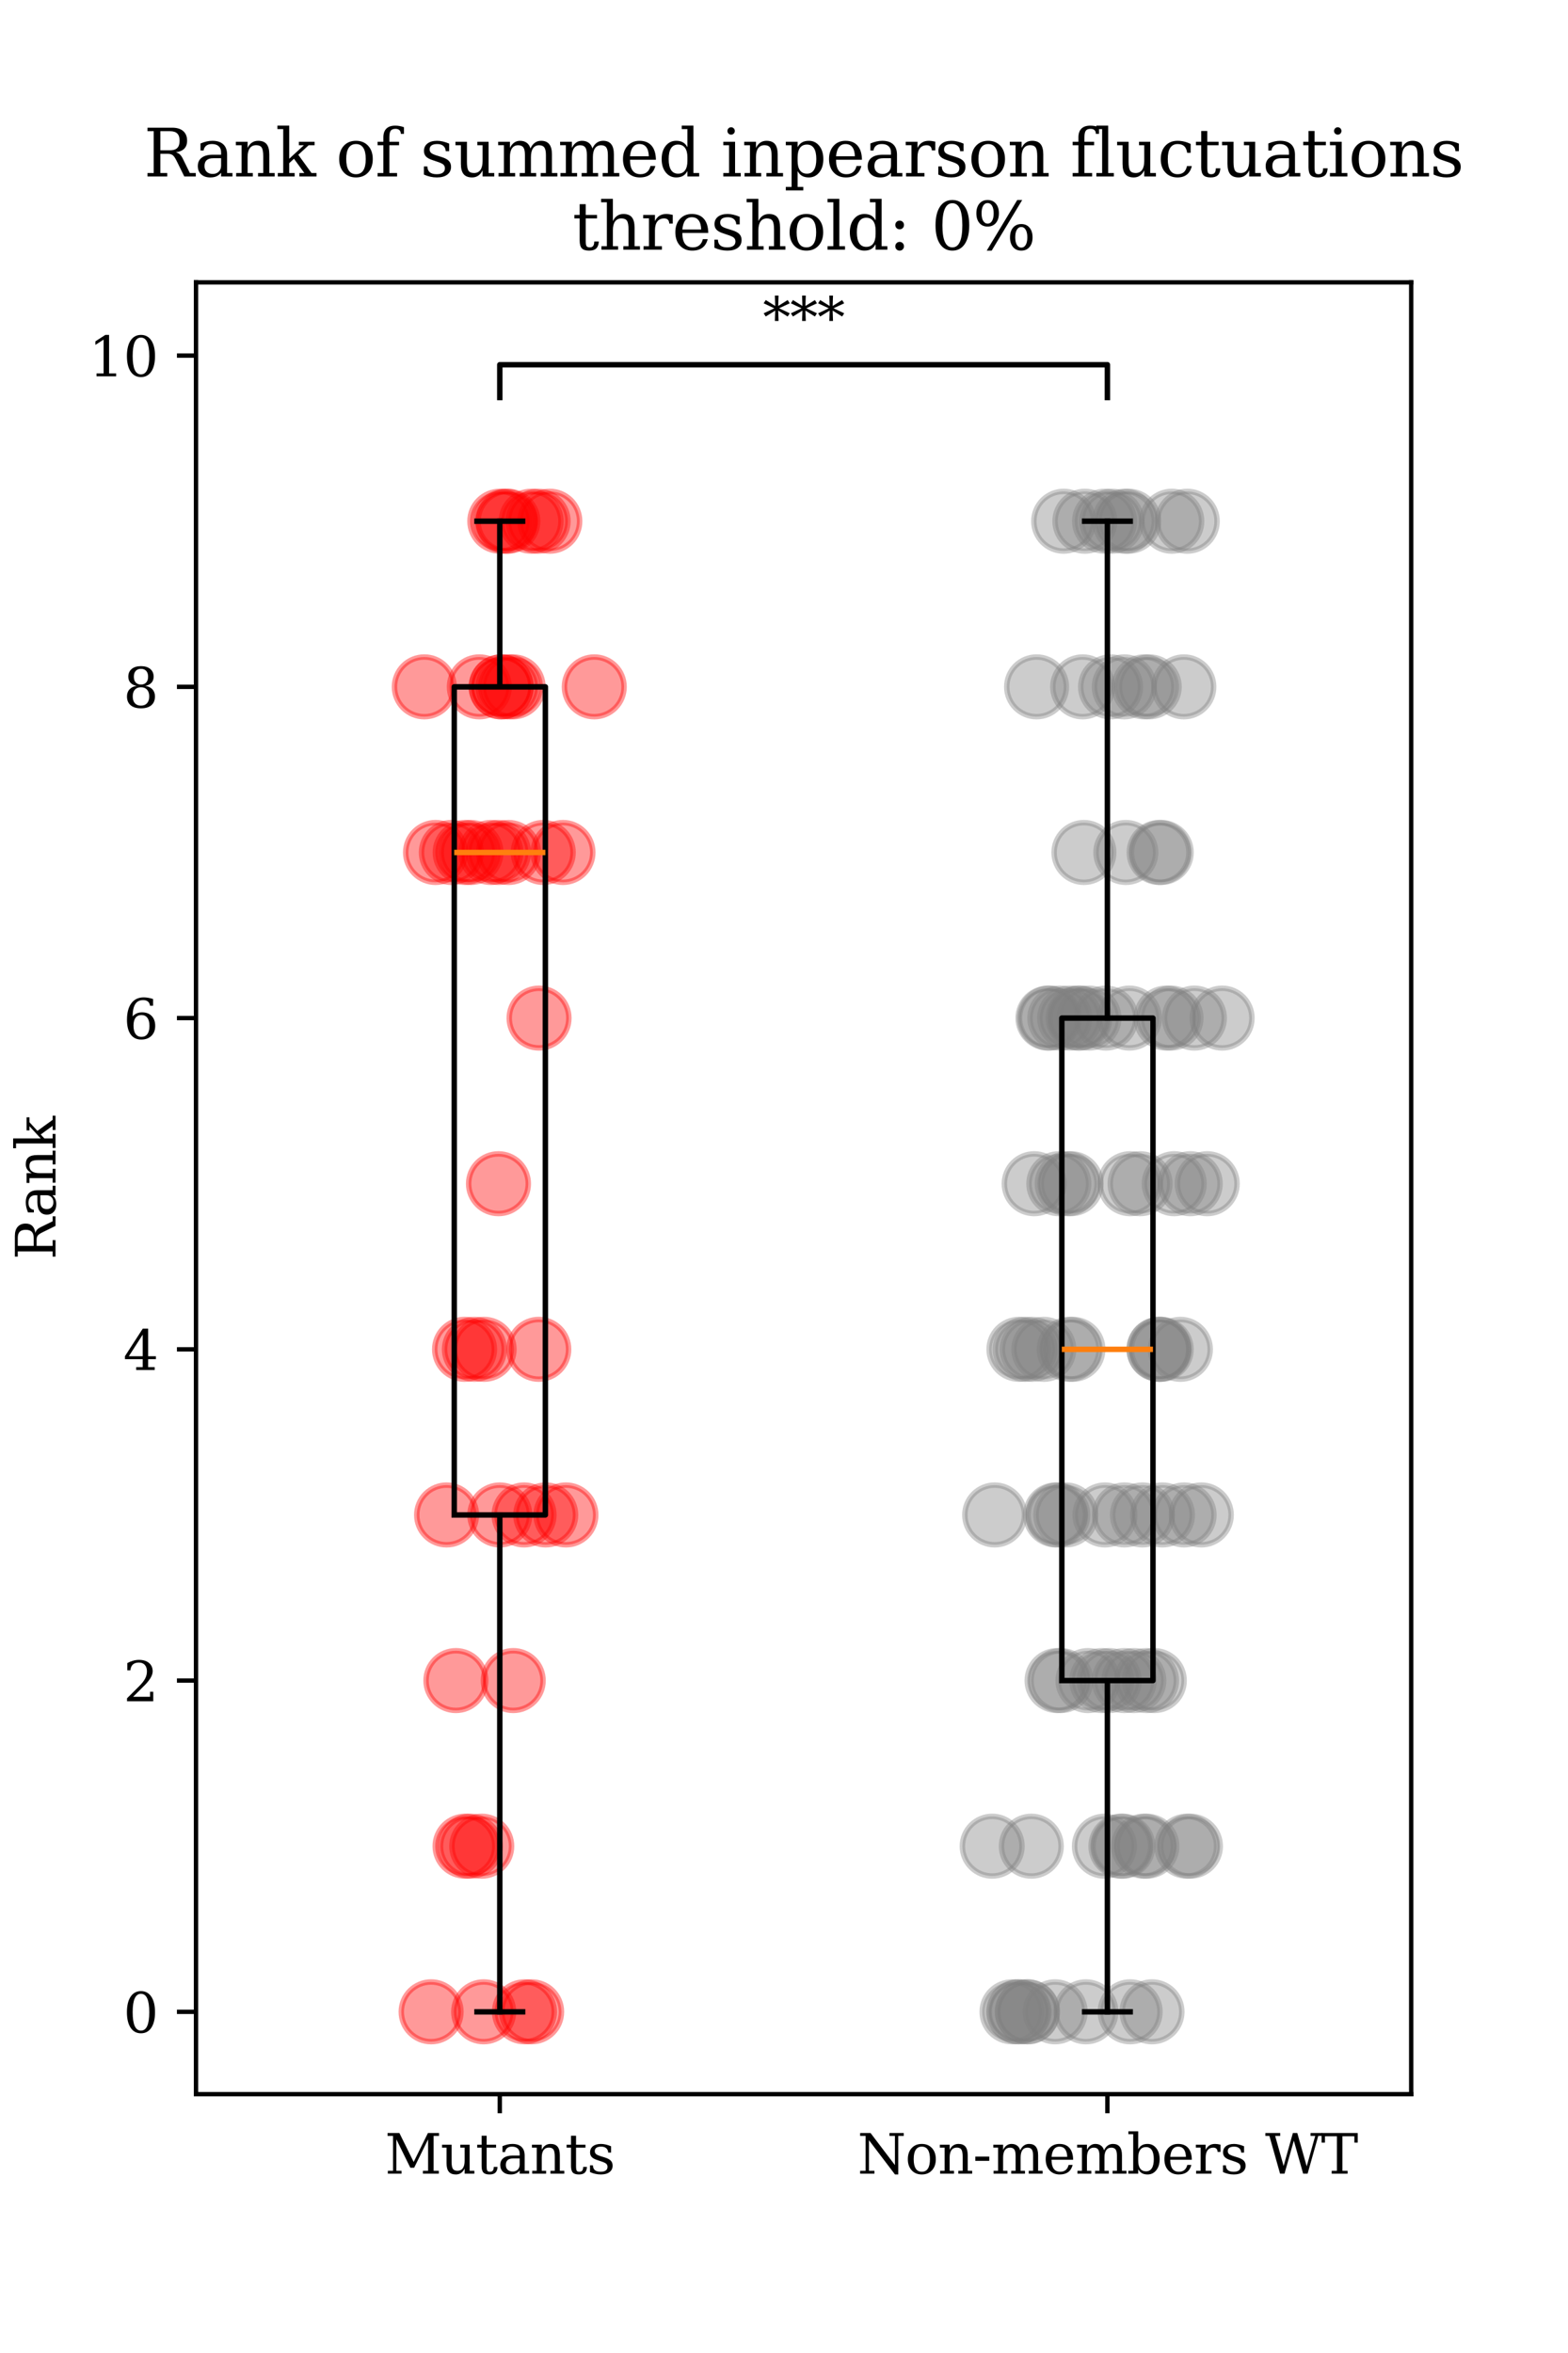 <?xml version="1.0" encoding="utf-8" standalone="no"?>
<!DOCTYPE svg PUBLIC "-//W3C//DTD SVG 1.1//EN"
  "http://www.w3.org/Graphics/SVG/1.1/DTD/svg11.dtd">
<svg xmlns:xlink="http://www.w3.org/1999/xlink" width="288pt" height="432pt" viewBox="0 0 288 432" xmlns="http://www.w3.org/2000/svg" version="1.1">
 <defs>
  <style type="text/css">*{stroke-linejoin: round; stroke-linecap: butt}</style>
 </defs>
 <g id="figure_1">
  <g id="patch_1">
   <path d="M 0 432 
L 288 432 
L 288 0 
L 0 0 
z
" style="fill: #ffffff"/>
  </g>
  <g id="axes_1">
   <g id="patch_2">
    <path d="M 36 384.48 
L 259.2 384.48 
L 259.2 51.84 
L 36 51.84 
z
" style="fill: #ffffff"/>
   </g>
   <g id="PathCollection_1">
    <defs>
     <path id="mc7e8ba109c" d="M 0 5.477 
C 1.453 5.477 2.846 4.9 3.873 3.873 
C 4.9 2.846 5.477 1.453 5.477 0 
C 5.477 -1.453 4.9 -2.846 3.873 -3.873 
C 2.846 -4.9 1.453 -5.477 0 -5.477 
C -1.453 -5.477 -2.846 -4.9 -3.873 -3.873 
C -4.9 -2.846 -5.477 -1.453 -5.477 0 
C -5.477 1.453 -4.9 2.846 -3.873 3.873 
C -2.846 4.9 -1.453 5.477 0 5.477 
z
" style="stroke: #ff0000; stroke-opacity: 0.4"/>
    </defs>
    <g clip-path="url(#pdf84e45574)">
     <use xlink:href="#mc7e8ba109c" x="85.325" y="247.731" style="fill: #ff0000; fill-opacity: 0.4; stroke: #ff0000; stroke-opacity: 0.4"/>
     <use xlink:href="#mc7e8ba109c" x="88.04" y="126.102" style="fill: #ff0000; fill-opacity: 0.4; stroke: #ff0000; stroke-opacity: 0.4"/>
     <use xlink:href="#mc7e8ba109c" x="94.266" y="308.546" style="fill: #ff0000; fill-opacity: 0.4; stroke: #ff0000; stroke-opacity: 0.4"/>
     <use xlink:href="#mc7e8ba109c" x="98.838" y="95.695" style="fill: #ff0000; fill-opacity: 0.4; stroke: #ff0000; stroke-opacity: 0.4"/>
     <use xlink:href="#mc7e8ba109c" x="87.134" y="247.731" style="fill: #ff0000; fill-opacity: 0.4; stroke: #ff0000; stroke-opacity: 0.4"/>
     <use xlink:href="#mc7e8ba109c" x="93.303" y="126.102" style="fill: #ff0000; fill-opacity: 0.4; stroke: #ff0000; stroke-opacity: 0.4"/>
     <use xlink:href="#mc7e8ba109c" x="96.329" y="369.36" style="fill: #ff0000; fill-opacity: 0.4; stroke: #ff0000; stroke-opacity: 0.4"/>
     <use xlink:href="#mc7e8ba109c" x="90.148" y="156.509" style="fill: #ff0000; fill-opacity: 0.4; stroke: #ff0000; stroke-opacity: 0.4"/>
     <use xlink:href="#mc7e8ba109c" x="97.559" y="95.695" style="fill: #ff0000; fill-opacity: 0.4; stroke: #ff0000; stroke-opacity: 0.4"/>
     <use xlink:href="#mc7e8ba109c" x="85.416" y="338.953" style="fill: #ff0000; fill-opacity: 0.4; stroke: #ff0000; stroke-opacity: 0.4"/>
     <use xlink:href="#mc7e8ba109c" x="86.384" y="338.953" style="fill: #ff0000; fill-opacity: 0.4; stroke: #ff0000; stroke-opacity: 0.4"/>
     <use xlink:href="#mc7e8ba109c" x="92.828" y="95.695" style="fill: #ff0000; fill-opacity: 0.4; stroke: #ff0000; stroke-opacity: 0.4"/>
     <use xlink:href="#mc7e8ba109c" x="93.288" y="95.695" style="fill: #ff0000; fill-opacity: 0.4; stroke: #ff0000; stroke-opacity: 0.4"/>
     <use xlink:href="#mc7e8ba109c" x="99.783" y="156.509" style="fill: #ff0000; fill-opacity: 0.4; stroke: #ff0000; stroke-opacity: 0.4"/>
     <use xlink:href="#mc7e8ba109c" x="86.504" y="156.509" style="fill: #ff0000; fill-opacity: 0.4; stroke: #ff0000; stroke-opacity: 0.4"/>
     <use xlink:href="#mc7e8ba109c" x="91.56" y="156.509" style="fill: #ff0000; fill-opacity: 0.4; stroke: #ff0000; stroke-opacity: 0.4"/>
     <use xlink:href="#mc7e8ba109c" x="94.245" y="126.102" style="fill: #ff0000; fill-opacity: 0.4; stroke: #ff0000; stroke-opacity: 0.4"/>
     <use xlink:href="#mc7e8ba109c" x="97.646" y="369.36" style="fill: #ff0000; fill-opacity: 0.4; stroke: #ff0000; stroke-opacity: 0.4"/>
     <use xlink:href="#mc7e8ba109c" x="91.8" y="278.138" style="fill: #ff0000; fill-opacity: 0.4; stroke: #ff0000; stroke-opacity: 0.4"/>
     <use xlink:href="#mc7e8ba109c" x="91.8" y="95.695" style="fill: #ff0000; fill-opacity: 0.4; stroke: #ff0000; stroke-opacity: 0.4"/>
     <use xlink:href="#mc7e8ba109c" x="77.931" y="126.102" style="fill: #ff0000; fill-opacity: 0.4; stroke: #ff0000; stroke-opacity: 0.4"/>
     <use xlink:href="#mc7e8ba109c" x="79.183" y="369.36" style="fill: #ff0000; fill-opacity: 0.4; stroke: #ff0000; stroke-opacity: 0.4"/>
     <use xlink:href="#mc7e8ba109c" x="83.733" y="308.546" style="fill: #ff0000; fill-opacity: 0.4; stroke: #ff0000; stroke-opacity: 0.4"/>
     <use xlink:href="#mc7e8ba109c" x="88.483" y="338.953" style="fill: #ff0000; fill-opacity: 0.4; stroke: #ff0000; stroke-opacity: 0.4"/>
     <use xlink:href="#mc7e8ba109c" x="92.056" y="126.102" style="fill: #ff0000; fill-opacity: 0.4; stroke: #ff0000; stroke-opacity: 0.4"/>
     <use xlink:href="#mc7e8ba109c" x="93.402" y="156.509" style="fill: #ff0000; fill-opacity: 0.4; stroke: #ff0000; stroke-opacity: 0.4"/>
     <use xlink:href="#mc7e8ba109c" x="100.236" y="278.138" style="fill: #ff0000; fill-opacity: 0.4; stroke: #ff0000; stroke-opacity: 0.4"/>
     <use xlink:href="#mc7e8ba109c" x="103.945" y="278.138" style="fill: #ff0000; fill-opacity: 0.4; stroke: #ff0000; stroke-opacity: 0.4"/>
     <use xlink:href="#mc7e8ba109c" x="109.148" y="126.102" style="fill: #ff0000; fill-opacity: 0.4; stroke: #ff0000; stroke-opacity: 0.4"/>
     <use xlink:href="#mc7e8ba109c" x="79.996" y="156.509" style="fill: #ff0000; fill-opacity: 0.4; stroke: #ff0000; stroke-opacity: 0.4"/>
     <use xlink:href="#mc7e8ba109c" x="82.896" y="156.509" style="fill: #ff0000; fill-opacity: 0.4; stroke: #ff0000; stroke-opacity: 0.4"/>
     <use xlink:href="#mc7e8ba109c" x="88.915" y="247.731" style="fill: #ff0000; fill-opacity: 0.4; stroke: #ff0000; stroke-opacity: 0.4"/>
     <use xlink:href="#mc7e8ba109c" x="91.555" y="217.324" style="fill: #ff0000; fill-opacity: 0.4; stroke: #ff0000; stroke-opacity: 0.4"/>
     <use xlink:href="#mc7e8ba109c" x="96.258" y="278.138" style="fill: #ff0000; fill-opacity: 0.4; stroke: #ff0000; stroke-opacity: 0.4"/>
     <use xlink:href="#mc7e8ba109c" x="99.009" y="186.917" style="fill: #ff0000; fill-opacity: 0.4; stroke: #ff0000; stroke-opacity: 0.4"/>
     <use xlink:href="#mc7e8ba109c" x="103.405" y="156.509" style="fill: #ff0000; fill-opacity: 0.4; stroke: #ff0000; stroke-opacity: 0.4"/>
     <use xlink:href="#mc7e8ba109c" x="82.026" y="278.138" style="fill: #ff0000; fill-opacity: 0.4; stroke: #ff0000; stroke-opacity: 0.4"/>
     <use xlink:href="#mc7e8ba109c" x="85.439" y="156.509" style="fill: #ff0000; fill-opacity: 0.4; stroke: #ff0000; stroke-opacity: 0.4"/>
     <use xlink:href="#mc7e8ba109c" x="88.836" y="369.36" style="fill: #ff0000; fill-opacity: 0.4; stroke: #ff0000; stroke-opacity: 0.4"/>
     <use xlink:href="#mc7e8ba109c" x="92.055" y="126.102" style="fill: #ff0000; fill-opacity: 0.4; stroke: #ff0000; stroke-opacity: 0.4"/>
     <use xlink:href="#mc7e8ba109c" x="98.961" y="247.731" style="fill: #ff0000; fill-opacity: 0.4; stroke: #ff0000; stroke-opacity: 0.4"/>
     <use xlink:href="#mc7e8ba109c" x="100.987" y="95.695" style="fill: #ff0000; fill-opacity: 0.4; stroke: #ff0000; stroke-opacity: 0.4"/>
    </g>
   </g>
   <g id="PathCollection_2">
    <defs>
     <path id="m27e55b72e4" d="M 0 5.477 
C 1.453 5.477 2.846 4.9 3.873 3.873 
C 4.9 2.846 5.477 1.453 5.477 0 
C 5.477 -1.453 4.9 -2.846 3.873 -3.873 
C 2.846 -4.9 1.453 -5.477 0 -5.477 
C -1.453 -5.477 -2.846 -4.9 -3.873 -3.873 
C -4.9 -2.846 -5.477 -1.453 -5.477 0 
C -5.477 1.453 -4.9 2.846 -3.873 3.873 
C -2.846 4.9 -1.453 5.477 0 5.477 
z
" style="stroke: #808080; stroke-opacity: 0.4"/>
    </defs>
    <g clip-path="url(#pdf84e45574)">
     <use xlink:href="#m27e55b72e4" x="185.878" y="369.36" style="fill: #808080; fill-opacity: 0.4; stroke: #808080; stroke-opacity: 0.4"/>
     <use xlink:href="#m27e55b72e4" x="193.89" y="278.138" style="fill: #808080; fill-opacity: 0.4; stroke: #808080; stroke-opacity: 0.4"/>
     <use xlink:href="#m27e55b72e4" x="196.389" y="247.731" style="fill: #808080; fill-opacity: 0.4; stroke: #808080; stroke-opacity: 0.4"/>
     <use xlink:href="#m27e55b72e4" x="198.028" y="186.917" style="fill: #808080; fill-opacity: 0.4; stroke: #808080; stroke-opacity: 0.4"/>
     <use xlink:href="#m27e55b72e4" x="206.503" y="126.102" style="fill: #808080; fill-opacity: 0.4; stroke: #808080; stroke-opacity: 0.4"/>
     <use xlink:href="#m27e55b72e4" x="208.257" y="308.546" style="fill: #808080; fill-opacity: 0.4; stroke: #808080; stroke-opacity: 0.4"/>
     <use xlink:href="#m27e55b72e4" x="213.516" y="278.138" style="fill: #808080; fill-opacity: 0.4; stroke: #808080; stroke-opacity: 0.4"/>
     <use xlink:href="#m27e55b72e4" x="215.677" y="217.324" style="fill: #808080; fill-opacity: 0.4; stroke: #808080; stroke-opacity: 0.4"/>
     <use xlink:href="#m27e55b72e4" x="216.807" y="247.731" style="fill: #808080; fill-opacity: 0.4; stroke: #808080; stroke-opacity: 0.4"/>
     <use xlink:href="#m27e55b72e4" x="187.03" y="369.36" style="fill: #808080; fill-opacity: 0.4; stroke: #808080; stroke-opacity: 0.4"/>
     <use xlink:href="#m27e55b72e4" x="191.721" y="247.731" style="fill: #808080; fill-opacity: 0.4; stroke: #808080; stroke-opacity: 0.4"/>
     <use xlink:href="#m27e55b72e4" x="195.768" y="278.138" style="fill: #808080; fill-opacity: 0.4; stroke: #808080; stroke-opacity: 0.4"/>
     <use xlink:href="#m27e55b72e4" x="200.013" y="186.917" style="fill: #808080; fill-opacity: 0.4; stroke: #808080; stroke-opacity: 0.4"/>
     <use xlink:href="#m27e55b72e4" x="203.127" y="186.917" style="fill: #808080; fill-opacity: 0.4; stroke: #808080; stroke-opacity: 0.4"/>
     <use xlink:href="#m27e55b72e4" x="206.24" y="338.953" style="fill: #808080; fill-opacity: 0.4; stroke: #808080; stroke-opacity: 0.4"/>
     <use xlink:href="#m27e55b72e4" x="209.398" y="217.324" style="fill: #808080; fill-opacity: 0.4; stroke: #808080; stroke-opacity: 0.4"/>
     <use xlink:href="#m27e55b72e4" x="213.287" y="247.731" style="fill: #808080; fill-opacity: 0.4; stroke: #808080; stroke-opacity: 0.4"/>
     <use xlink:href="#m27e55b72e4" x="217.44" y="126.102" style="fill: #808080; fill-opacity: 0.4; stroke: #808080; stroke-opacity: 0.4"/>
     <use xlink:href="#m27e55b72e4" x="188.744" y="369.36" style="fill: #808080; fill-opacity: 0.4; stroke: #808080; stroke-opacity: 0.4"/>
     <use xlink:href="#m27e55b72e4" x="190.391" y="126.102" style="fill: #808080; fill-opacity: 0.4; stroke: #808080; stroke-opacity: 0.4"/>
     <use xlink:href="#m27e55b72e4" x="194.859" y="308.546" style="fill: #808080; fill-opacity: 0.4; stroke: #808080; stroke-opacity: 0.4"/>
     <use xlink:href="#m27e55b72e4" x="199.265" y="95.695" style="fill: #808080; fill-opacity: 0.4; stroke: #808080; stroke-opacity: 0.4"/>
     <use xlink:href="#m27e55b72e4" x="204.207" y="95.695" style="fill: #808080; fill-opacity: 0.4; stroke: #808080; stroke-opacity: 0.4"/>
     <use xlink:href="#m27e55b72e4" x="207.579" y="369.36" style="fill: #808080; fill-opacity: 0.4; stroke: #808080; stroke-opacity: 0.4"/>
     <use xlink:href="#m27e55b72e4" x="210.65" y="338.953" style="fill: #808080; fill-opacity: 0.4; stroke: #808080; stroke-opacity: 0.4"/>
     <use xlink:href="#m27e55b72e4" x="212.916" y="247.731" style="fill: #808080; fill-opacity: 0.4; stroke: #808080; stroke-opacity: 0.4"/>
     <use xlink:href="#m27e55b72e4" x="220.649" y="278.138" style="fill: #808080; fill-opacity: 0.4; stroke: #808080; stroke-opacity: 0.4"/>
     <use xlink:href="#m27e55b72e4" x="187.149" y="247.731" style="fill: #808080; fill-opacity: 0.4; stroke: #808080; stroke-opacity: 0.4"/>
     <use xlink:href="#m27e55b72e4" x="189.587" y="247.731" style="fill: #808080; fill-opacity: 0.4; stroke: #808080; stroke-opacity: 0.4"/>
     <use xlink:href="#m27e55b72e4" x="194.155" y="308.546" style="fill: #808080; fill-opacity: 0.4; stroke: #808080; stroke-opacity: 0.4"/>
     <use xlink:href="#m27e55b72e4" x="199.086" y="156.509" style="fill: #808080; fill-opacity: 0.4; stroke: #808080; stroke-opacity: 0.4"/>
     <use xlink:href="#m27e55b72e4" x="202.363" y="308.546" style="fill: #808080; fill-opacity: 0.4; stroke: #808080; stroke-opacity: 0.4"/>
     <use xlink:href="#m27e55b72e4" x="205.874" y="338.953" style="fill: #808080; fill-opacity: 0.4; stroke: #808080; stroke-opacity: 0.4"/>
     <use xlink:href="#m27e55b72e4" x="207.434" y="186.917" style="fill: #808080; fill-opacity: 0.4; stroke: #808080; stroke-opacity: 0.4"/>
     <use xlink:href="#m27e55b72e4" x="215.087" y="186.917" style="fill: #808080; fill-opacity: 0.4; stroke: #808080; stroke-opacity: 0.4"/>
     <use xlink:href="#m27e55b72e4" x="215.228" y="95.695" style="fill: #808080; fill-opacity: 0.4; stroke: #808080; stroke-opacity: 0.4"/>
     <use xlink:href="#m27e55b72e4" x="218.613" y="217.324" style="fill: #808080; fill-opacity: 0.4; stroke: #808080; stroke-opacity: 0.4"/>
     <use xlink:href="#m27e55b72e4" x="188.282" y="247.731" style="fill: #808080; fill-opacity: 0.4; stroke: #808080; stroke-opacity: 0.4"/>
     <use xlink:href="#m27e55b72e4" x="189.424" y="338.953" style="fill: #808080; fill-opacity: 0.4; stroke: #808080; stroke-opacity: 0.4"/>
     <use xlink:href="#m27e55b72e4" x="195.368" y="95.695" style="fill: #808080; fill-opacity: 0.4; stroke: #808080; stroke-opacity: 0.4"/>
     <use xlink:href="#m27e55b72e4" x="197.068" y="247.731" style="fill: #808080; fill-opacity: 0.4; stroke: #808080; stroke-opacity: 0.4"/>
     <use xlink:href="#m27e55b72e4" x="202.88" y="95.695" style="fill: #808080; fill-opacity: 0.4; stroke: #808080; stroke-opacity: 0.4"/>
     <use xlink:href="#m27e55b72e4" x="206.537" y="278.138" style="fill: #808080; fill-opacity: 0.4; stroke: #808080; stroke-opacity: 0.4"/>
     <use xlink:href="#m27e55b72e4" x="211.084" y="126.102" style="fill: #808080; fill-opacity: 0.4; stroke: #808080; stroke-opacity: 0.4"/>
     <use xlink:href="#m27e55b72e4" x="212.014" y="308.546" style="fill: #808080; fill-opacity: 0.4; stroke: #808080; stroke-opacity: 0.4"/>
     <use xlink:href="#m27e55b72e4" x="218.069" y="95.695" style="fill: #808080; fill-opacity: 0.4; stroke: #808080; stroke-opacity: 0.4"/>
     <use xlink:href="#m27e55b72e4" x="218.655" y="338.953" style="fill: #808080; fill-opacity: 0.4; stroke: #808080; stroke-opacity: 0.4"/>
     <use xlink:href="#m27e55b72e4" x="187.185" y="369.36" style="fill: #808080; fill-opacity: 0.4; stroke: #808080; stroke-opacity: 0.4"/>
     <use xlink:href="#m27e55b72e4" x="193.798" y="369.36" style="fill: #808080; fill-opacity: 0.4; stroke: #808080; stroke-opacity: 0.4"/>
     <use xlink:href="#m27e55b72e4" x="194.658" y="186.917" style="fill: #808080; fill-opacity: 0.4; stroke: #808080; stroke-opacity: 0.4"/>
     <use xlink:href="#m27e55b72e4" x="199.837" y="308.546" style="fill: #808080; fill-opacity: 0.4; stroke: #808080; stroke-opacity: 0.4"/>
     <use xlink:href="#m27e55b72e4" x="203.761" y="308.546" style="fill: #808080; fill-opacity: 0.4; stroke: #808080; stroke-opacity: 0.4"/>
     <use xlink:href="#m27e55b72e4" x="207.319" y="95.695" style="fill: #808080; fill-opacity: 0.4; stroke: #808080; stroke-opacity: 0.4"/>
     <use xlink:href="#m27e55b72e4" x="209.839" y="278.138" style="fill: #808080; fill-opacity: 0.4; stroke: #808080; stroke-opacity: 0.4"/>
     <use xlink:href="#m27e55b72e4" x="214.186" y="186.917" style="fill: #808080; fill-opacity: 0.4; stroke: #808080; stroke-opacity: 0.4"/>
     <use xlink:href="#m27e55b72e4" x="217.977" y="338.953" style="fill: #808080; fill-opacity: 0.4; stroke: #808080; stroke-opacity: 0.4"/>
     <use xlink:href="#m27e55b72e4" x="182.696" y="278.138" style="fill: #808080; fill-opacity: 0.4; stroke: #808080; stroke-opacity: 0.4"/>
     <use xlink:href="#m27e55b72e4" x="182.238" y="338.953" style="fill: #808080; fill-opacity: 0.4; stroke: #808080; stroke-opacity: 0.4"/>
     <use xlink:href="#m27e55b72e4" x="188.671" y="369.36" style="fill: #808080; fill-opacity: 0.4; stroke: #808080; stroke-opacity: 0.4"/>
     <use xlink:href="#m27e55b72e4" x="192.477" y="186.917" style="fill: #808080; fill-opacity: 0.4; stroke: #808080; stroke-opacity: 0.4"/>
     <use xlink:href="#m27e55b72e4" x="196.027" y="217.324" style="fill: #808080; fill-opacity: 0.4; stroke: #808080; stroke-opacity: 0.4"/>
     <use xlink:href="#m27e55b72e4" x="199.454" y="369.36" style="fill: #808080; fill-opacity: 0.4; stroke: #808080; stroke-opacity: 0.4"/>
     <use xlink:href="#m27e55b72e4" x="203.982" y="126.102" style="fill: #808080; fill-opacity: 0.4; stroke: #808080; stroke-opacity: 0.4"/>
     <use xlink:href="#m27e55b72e4" x="207.57" y="217.324" style="fill: #808080; fill-opacity: 0.4; stroke: #808080; stroke-opacity: 0.4"/>
     <use xlink:href="#m27e55b72e4" x="210.588" y="308.546" style="fill: #808080; fill-opacity: 0.4; stroke: #808080; stroke-opacity: 0.4"/>
     <use xlink:href="#m27e55b72e4" x="213.289" y="156.509" style="fill: #808080; fill-opacity: 0.4; stroke: #808080; stroke-opacity: 0.4"/>
     <use xlink:href="#m27e55b72e4" x="219.378" y="186.917" style="fill: #808080; fill-opacity: 0.4; stroke: #808080; stroke-opacity: 0.4"/>
     <use xlink:href="#m27e55b72e4" x="221.735" y="217.324" style="fill: #808080; fill-opacity: 0.4; stroke: #808080; stroke-opacity: 0.4"/>
     <use xlink:href="#m27e55b72e4" x="224.47" y="186.917" style="fill: #808080; fill-opacity: 0.4; stroke: #808080; stroke-opacity: 0.4"/>
     <use xlink:href="#m27e55b72e4" x="194.476" y="217.324" style="fill: #808080; fill-opacity: 0.4; stroke: #808080; stroke-opacity: 0.4"/>
     <use xlink:href="#m27e55b72e4" x="198.35" y="186.917" style="fill: #808080; fill-opacity: 0.4; stroke: #808080; stroke-opacity: 0.4"/>
     <use xlink:href="#m27e55b72e4" x="206.548" y="95.695" style="fill: #808080; fill-opacity: 0.4; stroke: #808080; stroke-opacity: 0.4"/>
     <use xlink:href="#m27e55b72e4" x="210.145" y="126.102" style="fill: #808080; fill-opacity: 0.4; stroke: #808080; stroke-opacity: 0.4"/>
     <use xlink:href="#m27e55b72e4" x="194.289" y="278.138" style="fill: #808080; fill-opacity: 0.4; stroke: #808080; stroke-opacity: 0.4"/>
     <use xlink:href="#m27e55b72e4" x="196.467" y="186.917" style="fill: #808080; fill-opacity: 0.4; stroke: #808080; stroke-opacity: 0.4"/>
     <use xlink:href="#m27e55b72e4" x="198.856" y="126.102" style="fill: #808080; fill-opacity: 0.4; stroke: #808080; stroke-opacity: 0.4"/>
     <use xlink:href="#m27e55b72e4" x="202.954" y="278.138" style="fill: #808080; fill-opacity: 0.4; stroke: #808080; stroke-opacity: 0.4"/>
     <use xlink:href="#m27e55b72e4" x="206.784" y="156.509" style="fill: #808080; fill-opacity: 0.4; stroke: #808080; stroke-opacity: 0.4"/>
     <use xlink:href="#m27e55b72e4" x="211.593" y="369.36" style="fill: #808080; fill-opacity: 0.4; stroke: #808080; stroke-opacity: 0.4"/>
     <use xlink:href="#m27e55b72e4" x="212.859" y="247.731" style="fill: #808080; fill-opacity: 0.4; stroke: #808080; stroke-opacity: 0.4"/>
     <use xlink:href="#m27e55b72e4" x="189.949" y="217.324" style="fill: #808080; fill-opacity: 0.4; stroke: #808080; stroke-opacity: 0.4"/>
     <use xlink:href="#m27e55b72e4" x="192.738" y="186.917" style="fill: #808080; fill-opacity: 0.4; stroke: #808080; stroke-opacity: 0.4"/>
     <use xlink:href="#m27e55b72e4" x="196.73" y="217.324" style="fill: #808080; fill-opacity: 0.4; stroke: #808080; stroke-opacity: 0.4"/>
     <use xlink:href="#m27e55b72e4" x="202.849" y="338.953" style="fill: #808080; fill-opacity: 0.4; stroke: #808080; stroke-opacity: 0.4"/>
     <use xlink:href="#m27e55b72e4" x="206.494" y="308.546" style="fill: #808080; fill-opacity: 0.4; stroke: #808080; stroke-opacity: 0.4"/>
     <use xlink:href="#m27e55b72e4" x="210.055" y="338.953" style="fill: #808080; fill-opacity: 0.4; stroke: #808080; stroke-opacity: 0.4"/>
     <use xlink:href="#m27e55b72e4" x="212.897" y="156.509" style="fill: #808080; fill-opacity: 0.4; stroke: #808080; stroke-opacity: 0.4"/>
     <use xlink:href="#m27e55b72e4" x="217.493" y="278.138" style="fill: #808080; fill-opacity: 0.4; stroke: #808080; stroke-opacity: 0.4"/>
    </g>
   </g>
   <g id="matplotlib.axis_1">
    <g id="xtick_1">
     <g id="line2d_1">
      <defs>
       <path id="mb8cc9d7e0f" d="M 0 0 
L 0 3.5 
" style="stroke: #000000; stroke-width: 0.8"/>
      </defs>
      <g>
       <use xlink:href="#mb8cc9d7e0f" x="91.8" y="384.48" style="stroke: #000000; stroke-width: 0.8"/>
      </g>
     </g>
     <g id="text_1">
      <!-- Mutants -->
      <g transform="translate(70.674 399.078) scale(0.1 -0.1)">
       <defs>
        <path id="DejaVuSerif-4d" d="M 353 0 
L 353 331 
L 947 331 
L 947 4331 
L 319 4331 
L 319 4666 
L 1678 4666 
L 3316 1344 
L 4953 4666 
L 6228 4666 
L 6228 4331 
L 5606 4331 
L 5606 331 
L 6203 331 
L 6203 0 
L 4378 0 
L 4378 331 
L 4972 331 
L 4972 3938 
L 3372 684 
L 2931 684 
L 1331 3938 
L 1331 331 
L 1925 331 
L 1925 0 
L 353 0 
z
" transform="scale(0.016)"/>
        <path id="DejaVuSerif-75" d="M 2266 3322 
L 3341 3322 
L 3341 331 
L 3884 331 
L 3884 0 
L 2766 0 
L 2766 588 
Q 2606 256 2353 82 
Q 2100 -91 1766 -91 
Q 1213 -91 952 223 
Q 691 538 691 1209 
L 691 2988 
L 172 2988 
L 172 3322 
L 1269 3322 
L 1269 1388 
Q 1269 781 1417 556 
Q 1566 331 1947 331 
Q 2347 331 2556 625 
Q 2766 919 2766 1478 
L 2766 2988 
L 2266 2988 
L 2266 3322 
z
" transform="scale(0.016)"/>
        <path id="DejaVuSerif-74" d="M 691 2988 
L 184 2988 
L 184 3322 
L 691 3322 
L 691 4353 
L 1269 4353 
L 1269 3322 
L 2350 3322 
L 2350 2988 
L 1269 2988 
L 1269 878 
Q 1269 456 1350 337 
Q 1431 219 1650 219 
Q 1875 219 1978 351 
Q 2081 484 2088 781 
L 2522 781 
Q 2497 328 2275 118 
Q 2053 -91 1600 -91 
Q 1103 -91 897 129 
Q 691 350 691 878 
L 691 2988 
z
" transform="scale(0.016)"/>
        <path id="DejaVuSerif-61" d="M 2547 1044 
L 2547 1747 
L 1806 1747 
Q 1378 1747 1168 1562 
Q 959 1378 959 997 
Q 959 650 1171 447 
Q 1384 244 1747 244 
Q 2106 244 2326 466 
Q 2547 688 2547 1044 
z
M 3122 2075 
L 3122 331 
L 3634 331 
L 3634 0 
L 2547 0 
L 2547 359 
Q 2356 128 2106 18 
Q 1856 -91 1522 -91 
Q 969 -91 644 203 
Q 319 497 319 997 
Q 319 1513 691 1797 
Q 1063 2081 1741 2081 
L 2547 2081 
L 2547 2309 
Q 2547 2688 2317 2895 
Q 2088 3103 1672 3103 
Q 1328 3103 1125 2947 
Q 922 2791 872 2484 
L 575 2484 
L 575 3156 
Q 875 3284 1158 3348 
Q 1441 3413 1709 3413 
Q 2400 3413 2761 3070 
Q 3122 2728 3122 2075 
z
" transform="scale(0.016)"/>
        <path id="DejaVuSerif-6e" d="M 263 0 
L 263 331 
L 781 331 
L 781 2988 
L 231 2988 
L 231 3322 
L 1356 3322 
L 1356 2731 
Q 1516 3069 1770 3241 
Q 2025 3413 2363 3413 
Q 2913 3413 3172 3097 
Q 3431 2781 3431 2113 
L 3431 331 
L 3944 331 
L 3944 0 
L 2356 0 
L 2356 331 
L 2853 331 
L 2853 1931 
Q 2853 2541 2703 2767 
Q 2553 2994 2175 2994 
Q 1775 2994 1565 2701 
Q 1356 2409 1356 1850 
L 1356 331 
L 1856 331 
L 1856 0 
L 263 0 
z
" transform="scale(0.016)"/>
        <path id="DejaVuSerif-73" d="M 359 184 
L 359 959 
L 691 959 
Q 703 588 923 403 
Q 1144 219 1575 219 
Q 1963 219 2166 364 
Q 2369 509 2369 788 
Q 2369 1006 2220 1140 
Q 2072 1275 1594 1428 
L 1178 1569 
Q 750 1706 558 1912 
Q 366 2119 366 2438 
Q 366 2894 700 3153 
Q 1034 3413 1625 3413 
Q 1888 3413 2178 3344 
Q 2469 3275 2778 3144 
L 2778 2419 
L 2447 2419 
Q 2434 2741 2221 2922 
Q 2009 3103 1644 3103 
Q 1281 3103 1095 2975 
Q 909 2847 909 2591 
Q 909 2381 1050 2254 
Q 1191 2128 1613 1997 
L 2069 1856 
Q 2541 1709 2748 1489 
Q 2956 1269 2956 922 
Q 2956 450 2595 179 
Q 2234 -91 1600 -91 
Q 1278 -91 972 -22 
Q 666 47 359 184 
z
" transform="scale(0.016)"/>
       </defs>
       <use xlink:href="#DejaVuSerif-4d"/>
       <use xlink:href="#DejaVuSerif-75" transform="translate(102.393 0)"/>
       <use xlink:href="#DejaVuSerif-74" transform="translate(166.797 0)"/>
       <use xlink:href="#DejaVuSerif-61" transform="translate(206.982 0)"/>
       <use xlink:href="#DejaVuSerif-6e" transform="translate(266.602 0)"/>
       <use xlink:href="#DejaVuSerif-74" transform="translate(331.006 0)"/>
       <use xlink:href="#DejaVuSerif-73" transform="translate(371.191 0)"/>
      </g>
     </g>
    </g>
    <g id="xtick_2">
     <g id="line2d_2">
      <g>
       <use xlink:href="#mb8cc9d7e0f" x="203.4" y="384.48" style="stroke: #000000; stroke-width: 0.8"/>
      </g>
     </g>
     <g id="text_2">
      <!-- Non-members WT -->
      <g transform="translate(157.484 399.078) scale(0.1 -0.1)">
       <defs>
        <path id="DejaVuSerif-4e" d="M 313 0 
L 313 331 
L 941 331 
L 941 4331 
L 313 4331 
L 313 4666 
L 1509 4666 
L 4306 984 
L 4306 4331 
L 3681 4331 
L 3681 4666 
L 5319 4666 
L 5319 4331 
L 4691 4331 
L 4691 -91 
L 4313 -91 
L 1325 3841 
L 1325 331 
L 1953 331 
L 1953 0 
L 313 0 
z
" transform="scale(0.016)"/>
        <path id="DejaVuSerif-6f" d="M 1925 219 
Q 2388 219 2623 584 
Q 2859 950 2859 1663 
Q 2859 2375 2623 2739 
Q 2388 3103 1925 3103 
Q 1463 3103 1227 2739 
Q 991 2375 991 1663 
Q 991 950 1228 584 
Q 1466 219 1925 219 
z
M 1925 -91 
Q 1200 -91 759 389 
Q 319 869 319 1663 
Q 319 2456 758 2934 
Q 1197 3413 1925 3413 
Q 2653 3413 3092 2934 
Q 3531 2456 3531 1663 
Q 3531 869 3092 389 
Q 2653 -91 1925 -91 
z
" transform="scale(0.016)"/>
        <path id="DejaVuSerif-2d" d="M 281 1959 
L 1881 1959 
L 1881 1472 
L 281 1472 
L 281 1959 
z
" transform="scale(0.016)"/>
        <path id="DejaVuSerif-6d" d="M 3316 2675 
Q 3481 3041 3739 3227 
Q 3997 3413 4341 3413 
Q 4863 3413 5119 3089 
Q 5375 2766 5375 2113 
L 5375 331 
L 5894 331 
L 5894 0 
L 4300 0 
L 4300 331 
L 4800 331 
L 4800 2047 
Q 4800 2556 4650 2772 
Q 4500 2988 4153 2988 
Q 3769 2988 3567 2697 
Q 3366 2406 3366 1850 
L 3366 331 
L 3866 331 
L 3866 0 
L 2291 0 
L 2291 331 
L 2791 331 
L 2791 2069 
Q 2791 2566 2641 2777 
Q 2491 2988 2144 2988 
Q 1759 2988 1557 2697 
Q 1356 2406 1356 1850 
L 1356 331 
L 1856 331 
L 1856 0 
L 263 0 
L 263 331 
L 781 331 
L 781 2994 
L 231 2994 
L 231 3322 
L 1356 3322 
L 1356 2731 
Q 1516 3063 1762 3238 
Q 2009 3413 2322 3413 
Q 2709 3413 2968 3220 
Q 3228 3028 3316 2675 
z
" transform="scale(0.016)"/>
        <path id="DejaVuSerif-65" d="M 3469 1600 
L 991 1600 
L 991 1575 
Q 991 903 1244 561 
Q 1497 219 1991 219 
Q 2369 219 2611 417 
Q 2853 616 2950 1006 
L 3413 1006 
Q 3275 459 2904 184 
Q 2534 -91 1931 -91 
Q 1203 -91 761 389 
Q 319 869 319 1663 
Q 319 2450 753 2931 
Q 1188 3413 1894 3413 
Q 2647 3413 3050 2948 
Q 3453 2484 3469 1600 
z
M 2791 1931 
Q 2772 2513 2545 2808 
Q 2319 3103 1894 3103 
Q 1497 3103 1269 2806 
Q 1041 2509 991 1931 
L 2791 1931 
z
" transform="scale(0.016)"/>
        <path id="DejaVuSerif-62" d="M 738 331 
L 738 4531 
L 184 4531 
L 184 4863 
L 1313 4863 
L 1313 2803 
Q 1481 3116 1742 3264 
Q 2003 3413 2388 3413 
Q 3000 3413 3387 2928 
Q 3775 2444 3775 1663 
Q 3775 881 3387 395 
Q 3000 -91 2388 -91 
Q 2003 -91 1742 57 
Q 1481 206 1313 519 
L 1313 0 
L 184 0 
L 184 331 
L 738 331 
z
M 1313 1497 
Q 1313 897 1542 583 
Q 1772 269 2209 269 
Q 2650 269 2876 622 
Q 3103 975 3103 1663 
Q 3103 2353 2876 2703 
Q 2650 3053 2209 3053 
Q 1772 3053 1542 2737 
Q 1313 2422 1313 1825 
L 1313 1497 
z
" transform="scale(0.016)"/>
        <path id="DejaVuSerif-72" d="M 3059 3328 
L 3059 2497 
L 2728 2497 
Q 2713 2744 2591 2866 
Q 2469 2988 2234 2988 
Q 1809 2988 1582 2694 
Q 1356 2400 1356 1850 
L 1356 331 
L 2022 331 
L 2022 0 
L 263 0 
L 263 331 
L 781 331 
L 781 2994 
L 231 2994 
L 231 3322 
L 1356 3322 
L 1356 2731 
Q 1525 3078 1790 3245 
Q 2056 3413 2438 3413 
Q 2578 3413 2733 3391 
Q 2888 3369 3059 3328 
z
" transform="scale(0.016)"/>
        <path id="DejaVuSerif-20" transform="scale(0.016)"/>
        <path id="DejaVuSerif-57" d="M 4878 0 
L 4366 0 
L 3297 3794 
L 2228 0 
L 1716 0 
L 494 4331 
L 31 4331 
L 31 4666 
L 1734 4666 
L 1734 4331 
L 1153 4331 
L 2125 884 
L 3188 4666 
L 3694 4666 
L 4775 844 
L 5753 4331 
L 5216 4331 
L 5216 4666 
L 6559 4666 
L 6559 4331 
L 6100 4331 
L 4878 0 
z
" transform="scale(0.016)"/>
        <path id="DejaVuSerif-54" d="M 1222 0 
L 1222 331 
L 1819 331 
L 1819 4294 
L 447 4294 
L 447 3566 
L 63 3566 
L 63 4666 
L 4206 4666 
L 4206 3566 
L 3822 3566 
L 3822 4294 
L 2450 4294 
L 2450 331 
L 3047 331 
L 3047 0 
L 1222 0 
z
" transform="scale(0.016)"/>
       </defs>
       <use xlink:href="#DejaVuSerif-4e"/>
       <use xlink:href="#DejaVuSerif-6f" transform="translate(87.5 0)"/>
       <use xlink:href="#DejaVuSerif-6e" transform="translate(147.705 0)"/>
       <use xlink:href="#DejaVuSerif-2d" transform="translate(212.109 0)"/>
       <use xlink:href="#DejaVuSerif-6d" transform="translate(245.898 0)"/>
       <use xlink:href="#DejaVuSerif-65" transform="translate(340.723 0)"/>
       <use xlink:href="#DejaVuSerif-6d" transform="translate(399.902 0)"/>
       <use xlink:href="#DejaVuSerif-62" transform="translate(494.727 0)"/>
       <use xlink:href="#DejaVuSerif-65" transform="translate(558.74 0)"/>
       <use xlink:href="#DejaVuSerif-72" transform="translate(617.92 0)"/>
       <use xlink:href="#DejaVuSerif-73" transform="translate(665.723 0)"/>
       <use xlink:href="#DejaVuSerif-20" transform="translate(717.041 0)"/>
       <use xlink:href="#DejaVuSerif-57" transform="translate(748.828 0)"/>
       <use xlink:href="#DejaVuSerif-54" transform="translate(851.611 0)"/>
      </g>
     </g>
    </g>
   </g>
   <g id="matplotlib.axis_2">
    <g id="ytick_1">
     <g id="line2d_3">
      <defs>
       <path id="mf228c29270" d="M 0 0 
L -3.5 0 
" style="stroke: #000000; stroke-width: 0.8"/>
      </defs>
      <g>
       <use xlink:href="#mf228c29270" x="36" y="369.36" style="stroke: #000000; stroke-width: 0.8"/>
      </g>
     </g>
     <g id="text_3">
      <!-- 0 -->
      <g transform="translate(22.637 373.159) scale(0.1 -0.1)">
       <defs>
        <path id="DejaVuSerif-30" d="M 2034 219 
Q 2513 219 2750 744 
Q 2988 1269 2988 2328 
Q 2988 3391 2750 3916 
Q 2513 4441 2034 4441 
Q 1556 4441 1318 3916 
Q 1081 3391 1081 2328 
Q 1081 1269 1318 744 
Q 1556 219 2034 219 
z
M 2034 -91 
Q 1275 -91 848 546 
Q 422 1184 422 2328 
Q 422 3475 848 4112 
Q 1275 4750 2034 4750 
Q 2797 4750 3222 4112 
Q 3647 3475 3647 2328 
Q 3647 1184 3222 546 
Q 2797 -91 2034 -91 
z
" transform="scale(0.016)"/>
       </defs>
       <use xlink:href="#DejaVuSerif-30"/>
      </g>
     </g>
    </g>
    <g id="ytick_2">
     <g id="line2d_4">
      <g>
       <use xlink:href="#mf228c29270" x="36" y="308.546" style="stroke: #000000; stroke-width: 0.8"/>
      </g>
     </g>
     <g id="text_4">
      <!-- 2 -->
      <g transform="translate(22.637 312.345) scale(0.1 -0.1)">
       <defs>
        <path id="DejaVuSerif-32" d="M 819 3553 
L 469 3553 
L 469 4384 
Q 803 4563 1142 4656 
Q 1481 4750 1806 4750 
Q 2534 4750 2956 4397 
Q 3378 4044 3378 3438 
Q 3378 2753 2422 1800 
Q 2347 1728 2309 1691 
L 1131 513 
L 3078 513 
L 3078 1088 
L 3444 1088 
L 3444 0 
L 434 0 
L 434 341 
L 1850 1753 
Q 2319 2222 2519 2614 
Q 2719 3006 2719 3438 
Q 2719 3909 2473 4175 
Q 2228 4441 1797 4441 
Q 1350 4441 1106 4219 
Q 863 3997 819 3553 
z
" transform="scale(0.016)"/>
       </defs>
       <use xlink:href="#DejaVuSerif-32"/>
      </g>
     </g>
    </g>
    <g id="ytick_3">
     <g id="line2d_5">
      <g>
       <use xlink:href="#mf228c29270" x="36" y="247.731" style="stroke: #000000; stroke-width: 0.8"/>
      </g>
     </g>
     <g id="text_5">
      <!-- 4 -->
      <g transform="translate(22.637 251.53) scale(0.1 -0.1)">
       <defs>
        <path id="DejaVuSerif-34" d="M 2234 1581 
L 2234 4063 
L 641 1581 
L 2234 1581 
z
M 3609 0 
L 1484 0 
L 1484 331 
L 2234 331 
L 2234 1247 
L 197 1247 
L 197 1588 
L 2241 4750 
L 2859 4750 
L 2859 1581 
L 3750 1581 
L 3750 1247 
L 2859 1247 
L 2859 331 
L 3609 331 
L 3609 0 
z
" transform="scale(0.016)"/>
       </defs>
       <use xlink:href="#DejaVuSerif-34"/>
      </g>
     </g>
    </g>
    <g id="ytick_4">
     <g id="line2d_6">
      <g>
       <use xlink:href="#mf228c29270" x="36" y="186.917" style="stroke: #000000; stroke-width: 0.8"/>
      </g>
     </g>
     <g id="text_6">
      <!-- 6 -->
      <g transform="translate(22.637 190.716) scale(0.1 -0.1)">
       <defs>
        <path id="DejaVuSerif-36" d="M 2094 219 
Q 2534 219 2771 542 
Q 3009 866 3009 1472 
Q 3009 2078 2771 2401 
Q 2534 2725 2094 2725 
Q 1647 2725 1412 2412 
Q 1178 2100 1178 1509 
Q 1178 888 1415 553 
Q 1653 219 2094 219 
z
M 1075 2569 
Q 1288 2803 1556 2918 
Q 1825 3034 2163 3034 
Q 2859 3034 3264 2615 
Q 3669 2197 3669 1472 
Q 3669 763 3233 336 
Q 2797 -91 2069 -91 
Q 1278 -91 853 498 
Q 428 1088 428 2181 
Q 428 3406 931 4078 
Q 1434 4750 2350 4750 
Q 2597 4750 2869 4703 
Q 3141 4656 3425 4563 
L 3425 3794 
L 3072 3794 
Q 3034 4109 2831 4275 
Q 2628 4441 2284 4441 
Q 1678 4441 1381 3981 
Q 1084 3522 1075 2569 
z
" transform="scale(0.016)"/>
       </defs>
       <use xlink:href="#DejaVuSerif-36"/>
      </g>
     </g>
    </g>
    <g id="ytick_5">
     <g id="line2d_7">
      <g>
       <use xlink:href="#mf228c29270" x="36" y="126.102" style="stroke: #000000; stroke-width: 0.8"/>
      </g>
     </g>
     <g id="text_7">
      <!-- 8 -->
      <g transform="translate(22.637 129.901) scale(0.1 -0.1)">
       <defs>
        <path id="DejaVuSerif-38" d="M 2981 1275 
Q 2981 1775 2732 2051 
Q 2484 2328 2034 2328 
Q 1584 2328 1336 2051 
Q 1088 1775 1088 1275 
Q 1088 772 1336 495 
Q 1584 219 2034 219 
Q 2484 219 2732 495 
Q 2981 772 2981 1275 
z
M 2853 3541 
Q 2853 3966 2637 4203 
Q 2422 4441 2034 4441 
Q 1650 4441 1433 4203 
Q 1216 3966 1216 3541 
Q 1216 3113 1433 2875 
Q 1650 2638 2034 2638 
Q 2422 2638 2637 2875 
Q 2853 3113 2853 3541 
z
M 2516 2484 
Q 3047 2413 3344 2092 
Q 3641 1772 3641 1275 
Q 3641 619 3225 264 
Q 2809 -91 2034 -91 
Q 1263 -91 845 264 
Q 428 619 428 1275 
Q 428 1772 725 2092 
Q 1022 2413 1556 2484 
Q 1084 2569 832 2842 
Q 581 3116 581 3541 
Q 581 4103 968 4426 
Q 1356 4750 2034 4750 
Q 2713 4750 3100 4426 
Q 3488 4103 3488 3541 
Q 3488 3116 3236 2842 
Q 2984 2569 2516 2484 
z
" transform="scale(0.016)"/>
       </defs>
       <use xlink:href="#DejaVuSerif-38"/>
      </g>
     </g>
    </g>
    <g id="ytick_6">
     <g id="line2d_8">
      <g>
       <use xlink:href="#mf228c29270" x="36" y="65.288" style="stroke: #000000; stroke-width: 0.8"/>
      </g>
     </g>
     <g id="text_8">
      <!-- 10 -->
      <g transform="translate(16.275 69.087) scale(0.1 -0.1)">
       <defs>
        <path id="DejaVuSerif-31" d="M 909 0 
L 909 331 
L 1722 331 
L 1722 4213 
L 781 3603 
L 781 4013 
L 1919 4750 
L 2350 4750 
L 2350 331 
L 3163 331 
L 3163 0 
L 909 0 
z
" transform="scale(0.016)"/>
       </defs>
       <use xlink:href="#DejaVuSerif-31"/>
       <use xlink:href="#DejaVuSerif-30" transform="translate(63.623 0)"/>
      </g>
     </g>
    </g>
    <g id="text_9">
     <!-- Rank -->
     <g transform="translate(10.195 231.269) rotate(-90) scale(0.1 -0.1)">
      <defs>
       <path id="DejaVuSerif-52" d="M 3066 2316 
Q 3284 2256 3442 2114 
Q 3600 1972 3725 1716 
L 4403 331 
L 4972 331 
L 4972 0 
L 3872 0 
L 3144 1484 
Q 2934 1916 2759 2042 
Q 2584 2169 2278 2169 
L 1581 2169 
L 1581 331 
L 2241 331 
L 2241 0 
L 353 0 
L 353 331 
L 947 331 
L 947 4331 
L 353 4331 
L 353 4666 
L 2719 4666 
Q 3400 4666 3770 4341 
Q 4141 4016 4141 3419 
Q 4141 2938 3870 2661 
Q 3600 2384 3066 2316 
z
M 1581 2503 
L 2503 2503 
Q 2975 2503 3200 2726 
Q 3425 2950 3425 3419 
Q 3425 3888 3200 4109 
Q 2975 4331 2503 4331 
L 1581 4331 
L 1581 2503 
z
" transform="scale(0.016)"/>
       <path id="DejaVuSerif-6b" d="M 1831 0 
L 219 0 
L 219 331 
L 738 331 
L 738 4531 
L 184 4531 
L 184 4863 
L 1313 4863 
L 1313 1697 
L 2713 2988 
L 2234 2988 
L 2234 3322 
L 3738 3322 
L 3738 2988 
L 3169 2988 
L 2181 2075 
L 3444 331 
L 3922 331 
L 3922 0 
L 2284 0 
L 2284 331 
L 2759 331 
L 1766 1697 
L 1313 1275 
L 1313 331 
L 1831 331 
L 1831 0 
z
" transform="scale(0.016)"/>
      </defs>
      <use xlink:href="#DejaVuSerif-52"/>
      <use xlink:href="#DejaVuSerif-61" transform="translate(77.543 0)"/>
      <use xlink:href="#DejaVuSerif-6e" transform="translate(137.162 0)"/>
      <use xlink:href="#DejaVuSerif-6b" transform="translate(201.566 0)"/>
     </g>
    </g>
   </g>
   <g id="line2d_9">
    <path d="M 83.43 278.138 
L 100.17 278.138 
L 100.17 126.102 
L 83.43 126.102 
L 83.43 278.138 
" clip-path="url(#pdf84e45574)" style="fill: none; stroke: #000000; stroke-linecap: square"/>
   </g>
   <g id="line2d_10">
    <path d="M 91.8 278.138 
L 91.8 369.36 
" clip-path="url(#pdf84e45574)" style="fill: none; stroke: #000000; stroke-linecap: square"/>
   </g>
   <g id="line2d_11">
    <path d="M 91.8 126.102 
L 91.8 95.695 
" clip-path="url(#pdf84e45574)" style="fill: none; stroke: #000000; stroke-linecap: square"/>
   </g>
   <g id="line2d_12">
    <path d="M 87.615 369.36 
L 95.985 369.36 
" clip-path="url(#pdf84e45574)" style="fill: none; stroke: #000000; stroke-linecap: square"/>
   </g>
   <g id="line2d_13">
    <path d="M 87.615 95.695 
L 95.985 95.695 
" clip-path="url(#pdf84e45574)" style="fill: none; stroke: #000000; stroke-linecap: square"/>
   </g>
   <g id="line2d_14">
    <path d="M 195.03 308.546 
L 211.77 308.546 
L 211.77 186.917 
L 195.03 186.917 
L 195.03 308.546 
" clip-path="url(#pdf84e45574)" style="fill: none; stroke: #000000; stroke-linecap: square"/>
   </g>
   <g id="line2d_15">
    <path d="M 203.4 308.546 
L 203.4 369.36 
" clip-path="url(#pdf84e45574)" style="fill: none; stroke: #000000; stroke-linecap: square"/>
   </g>
   <g id="line2d_16">
    <path d="M 203.4 186.917 
L 203.4 95.695 
" clip-path="url(#pdf84e45574)" style="fill: none; stroke: #000000; stroke-linecap: square"/>
   </g>
   <g id="line2d_17">
    <path d="M 199.215 369.36 
L 207.585 369.36 
" clip-path="url(#pdf84e45574)" style="fill: none; stroke: #000000; stroke-linecap: square"/>
   </g>
   <g id="line2d_18">
    <path d="M 199.215 95.695 
L 207.585 95.695 
" clip-path="url(#pdf84e45574)" style="fill: none; stroke: #000000; stroke-linecap: square"/>
   </g>
   <g id="line2d_19">
    <path d="M 91.8 72.981 
L 91.8 66.96 
L 203.4 66.96 
L 203.4 72.981 
" clip-path="url(#pdf84e45574)" style="fill: none; stroke: #000000; stroke-linecap: square"/>
   </g>
   <g id="line2d_20">
    <path d="M 83.43 156.509 
L 100.17 156.509 
" clip-path="url(#pdf84e45574)" style="fill: none; stroke: #ff7f0e"/>
   </g>
   <g id="line2d_21">
    <path d="M 195.03 247.731 
L 211.77 247.731 
" clip-path="url(#pdf84e45574)" style="fill: none; stroke: #ff7f0e"/>
   </g>
   <g id="patch_3">
    <path d="M 36 384.48 
L 36 51.84 
" style="fill: none; stroke: #000000; stroke-width: 0.8; stroke-linejoin: miter; stroke-linecap: square"/>
   </g>
   <g id="patch_4">
    <path d="M 259.2 384.48 
L 259.2 51.84 
" style="fill: none; stroke: #000000; stroke-width: 0.8; stroke-linejoin: miter; stroke-linecap: square"/>
   </g>
   <g id="patch_5">
    <path d="M 36 384.48 
L 259.2 384.48 
" style="fill: none; stroke: #000000; stroke-width: 0.8; stroke-linejoin: miter; stroke-linecap: square"/>
   </g>
   <g id="patch_6">
    <path d="M 36 51.84 
L 259.2 51.84 
" style="fill: none; stroke: #000000; stroke-width: 0.8; stroke-linejoin: miter; stroke-linecap: square"/>
   </g>
   <g id="text_10">
    <!-- *** -->
    <g transform="translate(140.1 61.87) scale(0.1 -0.1)">
     <defs>
      <path id="DejaVuSerif-2a" d="M 3097 3866 
L 1875 3297 
L 3097 2719 
L 2859 2350 
L 1772 3028 
L 1813 1838 
L 1388 1838 
L 1428 3028 
L 341 2350 
L 103 2719 
L 1325 3291 
L 103 3866 
L 341 4238 
L 1428 3559 
L 1388 4750 
L 1813 4750 
L 1772 3559 
L 2859 4238 
L 3097 3866 
z
" transform="scale(0.016)"/>
     </defs>
     <use xlink:href="#DejaVuSerif-2a"/>
     <use xlink:href="#DejaVuSerif-2a" transform="translate(50 0)"/>
     <use xlink:href="#DejaVuSerif-2a" transform="translate(100 0)"/>
    </g>
   </g>
   <g id="text_11">
    <!-- Rank of summed inpearson fluctuations -->
    <g transform="translate(26.415 32.403) scale(0.12 -0.12)">
     <defs>
      <path id="DejaVuSerif-66" d="M 2753 4078 
L 2450 4078 
Q 2447 4313 2317 4434 
Q 2188 4556 1941 4556 
Q 1619 4556 1487 4379 
Q 1356 4203 1356 3750 
L 1356 3322 
L 2284 3322 
L 2284 2988 
L 1356 2988 
L 1356 331 
L 2094 331 
L 2094 0 
L 231 0 
L 231 331 
L 781 331 
L 781 2988 
L 231 2988 
L 231 3322 
L 781 3322 
L 781 3738 
Q 781 4294 1070 4578 
Q 1359 4863 1919 4863 
Q 2128 4863 2337 4825 
Q 2547 4788 2753 4709 
L 2753 4078 
z
" transform="scale(0.016)"/>
      <path id="DejaVuSerif-64" d="M 3359 331 
L 3909 331 
L 3909 0 
L 2784 0 
L 2784 519 
Q 2616 206 2355 57 
Q 2094 -91 1709 -91 
Q 1097 -91 708 395 
Q 319 881 319 1663 
Q 319 2444 706 2928 
Q 1094 3413 1709 3413 
Q 2094 3413 2355 3264 
Q 2616 3116 2784 2803 
L 2784 4531 
L 2241 4531 
L 2241 4863 
L 3359 4863 
L 3359 331 
z
M 2784 1497 
L 2784 1825 
Q 2784 2422 2554 2737 
Q 2325 3053 1888 3053 
Q 1444 3053 1217 2703 
Q 991 2353 991 1663 
Q 991 975 1217 622 
Q 1444 269 1888 269 
Q 2325 269 2554 583 
Q 2784 897 2784 1497 
z
" transform="scale(0.016)"/>
      <path id="DejaVuSerif-69" d="M 622 4353 
Q 622 4497 726 4603 
Q 831 4709 978 4709 
Q 1122 4709 1226 4603 
Q 1331 4497 1331 4353 
Q 1331 4206 1228 4103 
Q 1125 4000 978 4000 
Q 831 4000 726 4103 
Q 622 4206 622 4353 
z
M 1356 331 
L 1900 331 
L 1900 0 
L 231 0 
L 231 331 
L 781 331 
L 781 2988 
L 231 2988 
L 231 3322 
L 1356 3322 
L 1356 331 
z
" transform="scale(0.016)"/>
      <path id="DejaVuSerif-70" d="M 1313 1825 
L 1313 1497 
Q 1313 897 1542 583 
Q 1772 269 2209 269 
Q 2650 269 2876 622 
Q 3103 975 3103 1663 
Q 3103 2353 2876 2703 
Q 2650 3053 2209 3053 
Q 1772 3053 1542 2737 
Q 1313 2422 1313 1825 
z
M 738 2988 
L 184 2988 
L 184 3322 
L 1313 3322 
L 1313 2803 
Q 1481 3116 1742 3264 
Q 2003 3413 2388 3413 
Q 3000 3413 3387 2928 
Q 3775 2444 3775 1663 
Q 3775 881 3387 395 
Q 3000 -91 2388 -91 
Q 2003 -91 1742 57 
Q 1481 206 1313 519 
L 1313 -997 
L 1856 -997 
L 1856 -1331 
L 184 -1331 
L 184 -997 
L 738 -997 
L 738 2988 
z
" transform="scale(0.016)"/>
      <path id="DejaVuSerif-6c" d="M 1313 331 
L 1856 331 
L 1856 0 
L 184 0 
L 184 331 
L 738 331 
L 738 4531 
L 184 4531 
L 184 4863 
L 1313 4863 
L 1313 331 
z
" transform="scale(0.016)"/>
      <path id="DejaVuSerif-63" d="M 3291 997 
Q 3169 466 2822 187 
Q 2475 -91 1925 -91 
Q 1200 -91 759 389 
Q 319 869 319 1663 
Q 319 2459 759 2936 
Q 1200 3413 1925 3413 
Q 2241 3413 2553 3339 
Q 2866 3266 3181 3116 
L 3181 2266 
L 2847 2266 
Q 2781 2703 2561 2903 
Q 2341 3103 1931 3103 
Q 1466 3103 1228 2742 
Q 991 2381 991 1663 
Q 991 944 1227 581 
Q 1463 219 1931 219 
Q 2303 219 2525 412 
Q 2747 606 2828 997 
L 3291 997 
z
" transform="scale(0.016)"/>
     </defs>
     <use xlink:href="#DejaVuSerif-52"/>
     <use xlink:href="#DejaVuSerif-61" transform="translate(77.543 0)"/>
     <use xlink:href="#DejaVuSerif-6e" transform="translate(137.162 0)"/>
     <use xlink:href="#DejaVuSerif-6b" transform="translate(201.566 0)"/>
     <use xlink:href="#DejaVuSerif-20" transform="translate(262.162 0)"/>
     <use xlink:href="#DejaVuSerif-6f" transform="translate(293.949 0)"/>
     <use xlink:href="#DejaVuSerif-66" transform="translate(354.154 0)"/>
     <use xlink:href="#DejaVuSerif-20" transform="translate(391.166 0)"/>
     <use xlink:href="#DejaVuSerif-73" transform="translate(422.953 0)"/>
     <use xlink:href="#DejaVuSerif-75" transform="translate(474.271 0)"/>
     <use xlink:href="#DejaVuSerif-6d" transform="translate(538.676 0)"/>
     <use xlink:href="#DejaVuSerif-6d" transform="translate(633.5 0)"/>
     <use xlink:href="#DejaVuSerif-65" transform="translate(728.324 0)"/>
     <use xlink:href="#DejaVuSerif-64" transform="translate(787.504 0)"/>
     <use xlink:href="#DejaVuSerif-20" transform="translate(851.518 0)"/>
     <use xlink:href="#DejaVuSerif-69" transform="translate(883.305 0)"/>
     <use xlink:href="#DejaVuSerif-6e" transform="translate(915.287 0)"/>
     <use xlink:href="#DejaVuSerif-70" transform="translate(979.691 0)"/>
     <use xlink:href="#DejaVuSerif-65" transform="translate(1043.705 0)"/>
     <use xlink:href="#DejaVuSerif-61" transform="translate(1102.885 0)"/>
     <use xlink:href="#DejaVuSerif-72" transform="translate(1162.504 0)"/>
     <use xlink:href="#DejaVuSerif-73" transform="translate(1210.307 0)"/>
     <use xlink:href="#DejaVuSerif-6f" transform="translate(1261.625 0)"/>
     <use xlink:href="#DejaVuSerif-6e" transform="translate(1321.83 0)"/>
     <use xlink:href="#DejaVuSerif-20" transform="translate(1386.234 0)"/>
     <use xlink:href="#DejaVuSerif-66" transform="translate(1418.021 0)"/>
     <use xlink:href="#DejaVuSerif-6c" transform="translate(1455.033 0)"/>
     <use xlink:href="#DejaVuSerif-75" transform="translate(1487.016 0)"/>
     <use xlink:href="#DejaVuSerif-63" transform="translate(1551.42 0)"/>
     <use xlink:href="#DejaVuSerif-74" transform="translate(1607.426 0)"/>
     <use xlink:href="#DejaVuSerif-75" transform="translate(1647.611 0)"/>
     <use xlink:href="#DejaVuSerif-61" transform="translate(1712.016 0)"/>
     <use xlink:href="#DejaVuSerif-74" transform="translate(1771.635 0)"/>
     <use xlink:href="#DejaVuSerif-69" transform="translate(1811.82 0)"/>
     <use xlink:href="#DejaVuSerif-6f" transform="translate(1843.803 0)"/>
     <use xlink:href="#DejaVuSerif-6e" transform="translate(1904.008 0)"/>
     <use xlink:href="#DejaVuSerif-73" transform="translate(1968.412 0)"/>
    </g>
    <!-- threshold: 0% -->
    <g transform="translate(105.143 45.84) scale(0.12 -0.12)">
     <defs>
      <path id="DejaVuSerif-68" d="M 263 0 
L 263 331 
L 781 331 
L 781 4531 
L 231 4531 
L 231 4863 
L 1356 4863 
L 1356 2731 
Q 1516 3069 1770 3241 
Q 2025 3413 2363 3413 
Q 2913 3413 3172 3097 
Q 3431 2781 3431 2113 
L 3431 331 
L 3944 331 
L 3944 0 
L 2356 0 
L 2356 331 
L 2853 331 
L 2853 1931 
Q 2853 2541 2704 2764 
Q 2556 2988 2175 2988 
Q 1775 2988 1565 2697 
Q 1356 2406 1356 1850 
L 1356 331 
L 1856 331 
L 1856 0 
L 263 0 
z
" transform="scale(0.016)"/>
      <path id="DejaVuSerif-3a" d="M 666 325 
Q 666 500 786 622 
Q 906 744 1081 744 
Q 1256 744 1376 622 
Q 1497 500 1497 325 
Q 1497 150 1378 29 
Q 1259 -91 1081 -91 
Q 903 -91 784 29 
Q 666 150 666 325 
z
M 666 2363 
Q 666 2538 786 2658 
Q 906 2778 1081 2778 
Q 1259 2778 1378 2659 
Q 1497 2541 1497 2363 
Q 1497 2184 1378 2065 
Q 1259 1947 1081 1947 
Q 906 1947 786 2067 
Q 666 2188 666 2363 
z
" transform="scale(0.016)"/>
      <path id="DejaVuSerif-25" d="M 1434 4459 
Q 1159 4459 1004 4200 
Q 850 3941 850 3475 
Q 850 3016 1008 2753 
Q 1166 2491 1434 2491 
Q 1700 2491 1854 2752 
Q 2009 3013 2009 3475 
Q 2009 3938 1854 4198 
Q 1700 4459 1434 4459 
z
M 4653 2169 
Q 4381 2169 4226 1906 
Q 4072 1644 4072 1178 
Q 4072 719 4228 458 
Q 4384 197 4653 197 
Q 4922 197 5075 458 
Q 5228 719 5228 1178 
Q 5228 1641 5073 1905 
Q 4919 2169 4653 2169 
z
M 4653 2450 
Q 5147 2450 5437 2106 
Q 5728 1763 5728 1178 
Q 5728 594 5436 251 
Q 5144 -91 4653 -91 
Q 4153 -91 3862 251 
Q 3572 594 3572 1178 
Q 3572 1766 3864 2108 
Q 4156 2450 4653 2450 
z
M 4263 4750 
L 4738 4750 
L 1819 -91 
L 1344 -91 
L 4263 4750 
z
M 1428 4750 
Q 1922 4750 2215 4408 
Q 2509 4066 2509 3481 
Q 2509 2891 2217 2550 
Q 1925 2209 1428 2209 
Q 931 2209 642 2551 
Q 353 2894 353 3481 
Q 353 4063 643 4406 
Q 934 4750 1428 4750 
z
" transform="scale(0.016)"/>
     </defs>
     <use xlink:href="#DejaVuSerif-74"/>
     <use xlink:href="#DejaVuSerif-68" transform="translate(40.186 0)"/>
     <use xlink:href="#DejaVuSerif-72" transform="translate(104.59 0)"/>
     <use xlink:href="#DejaVuSerif-65" transform="translate(152.393 0)"/>
     <use xlink:href="#DejaVuSerif-73" transform="translate(211.572 0)"/>
     <use xlink:href="#DejaVuSerif-68" transform="translate(262.891 0)"/>
     <use xlink:href="#DejaVuSerif-6f" transform="translate(327.295 0)"/>
     <use xlink:href="#DejaVuSerif-6c" transform="translate(387.5 0)"/>
     <use xlink:href="#DejaVuSerif-64" transform="translate(419.482 0)"/>
     <use xlink:href="#DejaVuSerif-3a" transform="translate(483.496 0)"/>
     <use xlink:href="#DejaVuSerif-20" transform="translate(517.188 0)"/>
     <use xlink:href="#DejaVuSerif-30" transform="translate(548.975 0)"/>
     <use xlink:href="#DejaVuSerif-25" transform="translate(612.598 0)"/>
    </g>
   </g>
  </g>
 </g>
 <defs>
  <clipPath id="pdf84e45574">
   <rect x="36" y="51.84" width="223.2" height="332.64"/>
  </clipPath>
 </defs>
</svg>
